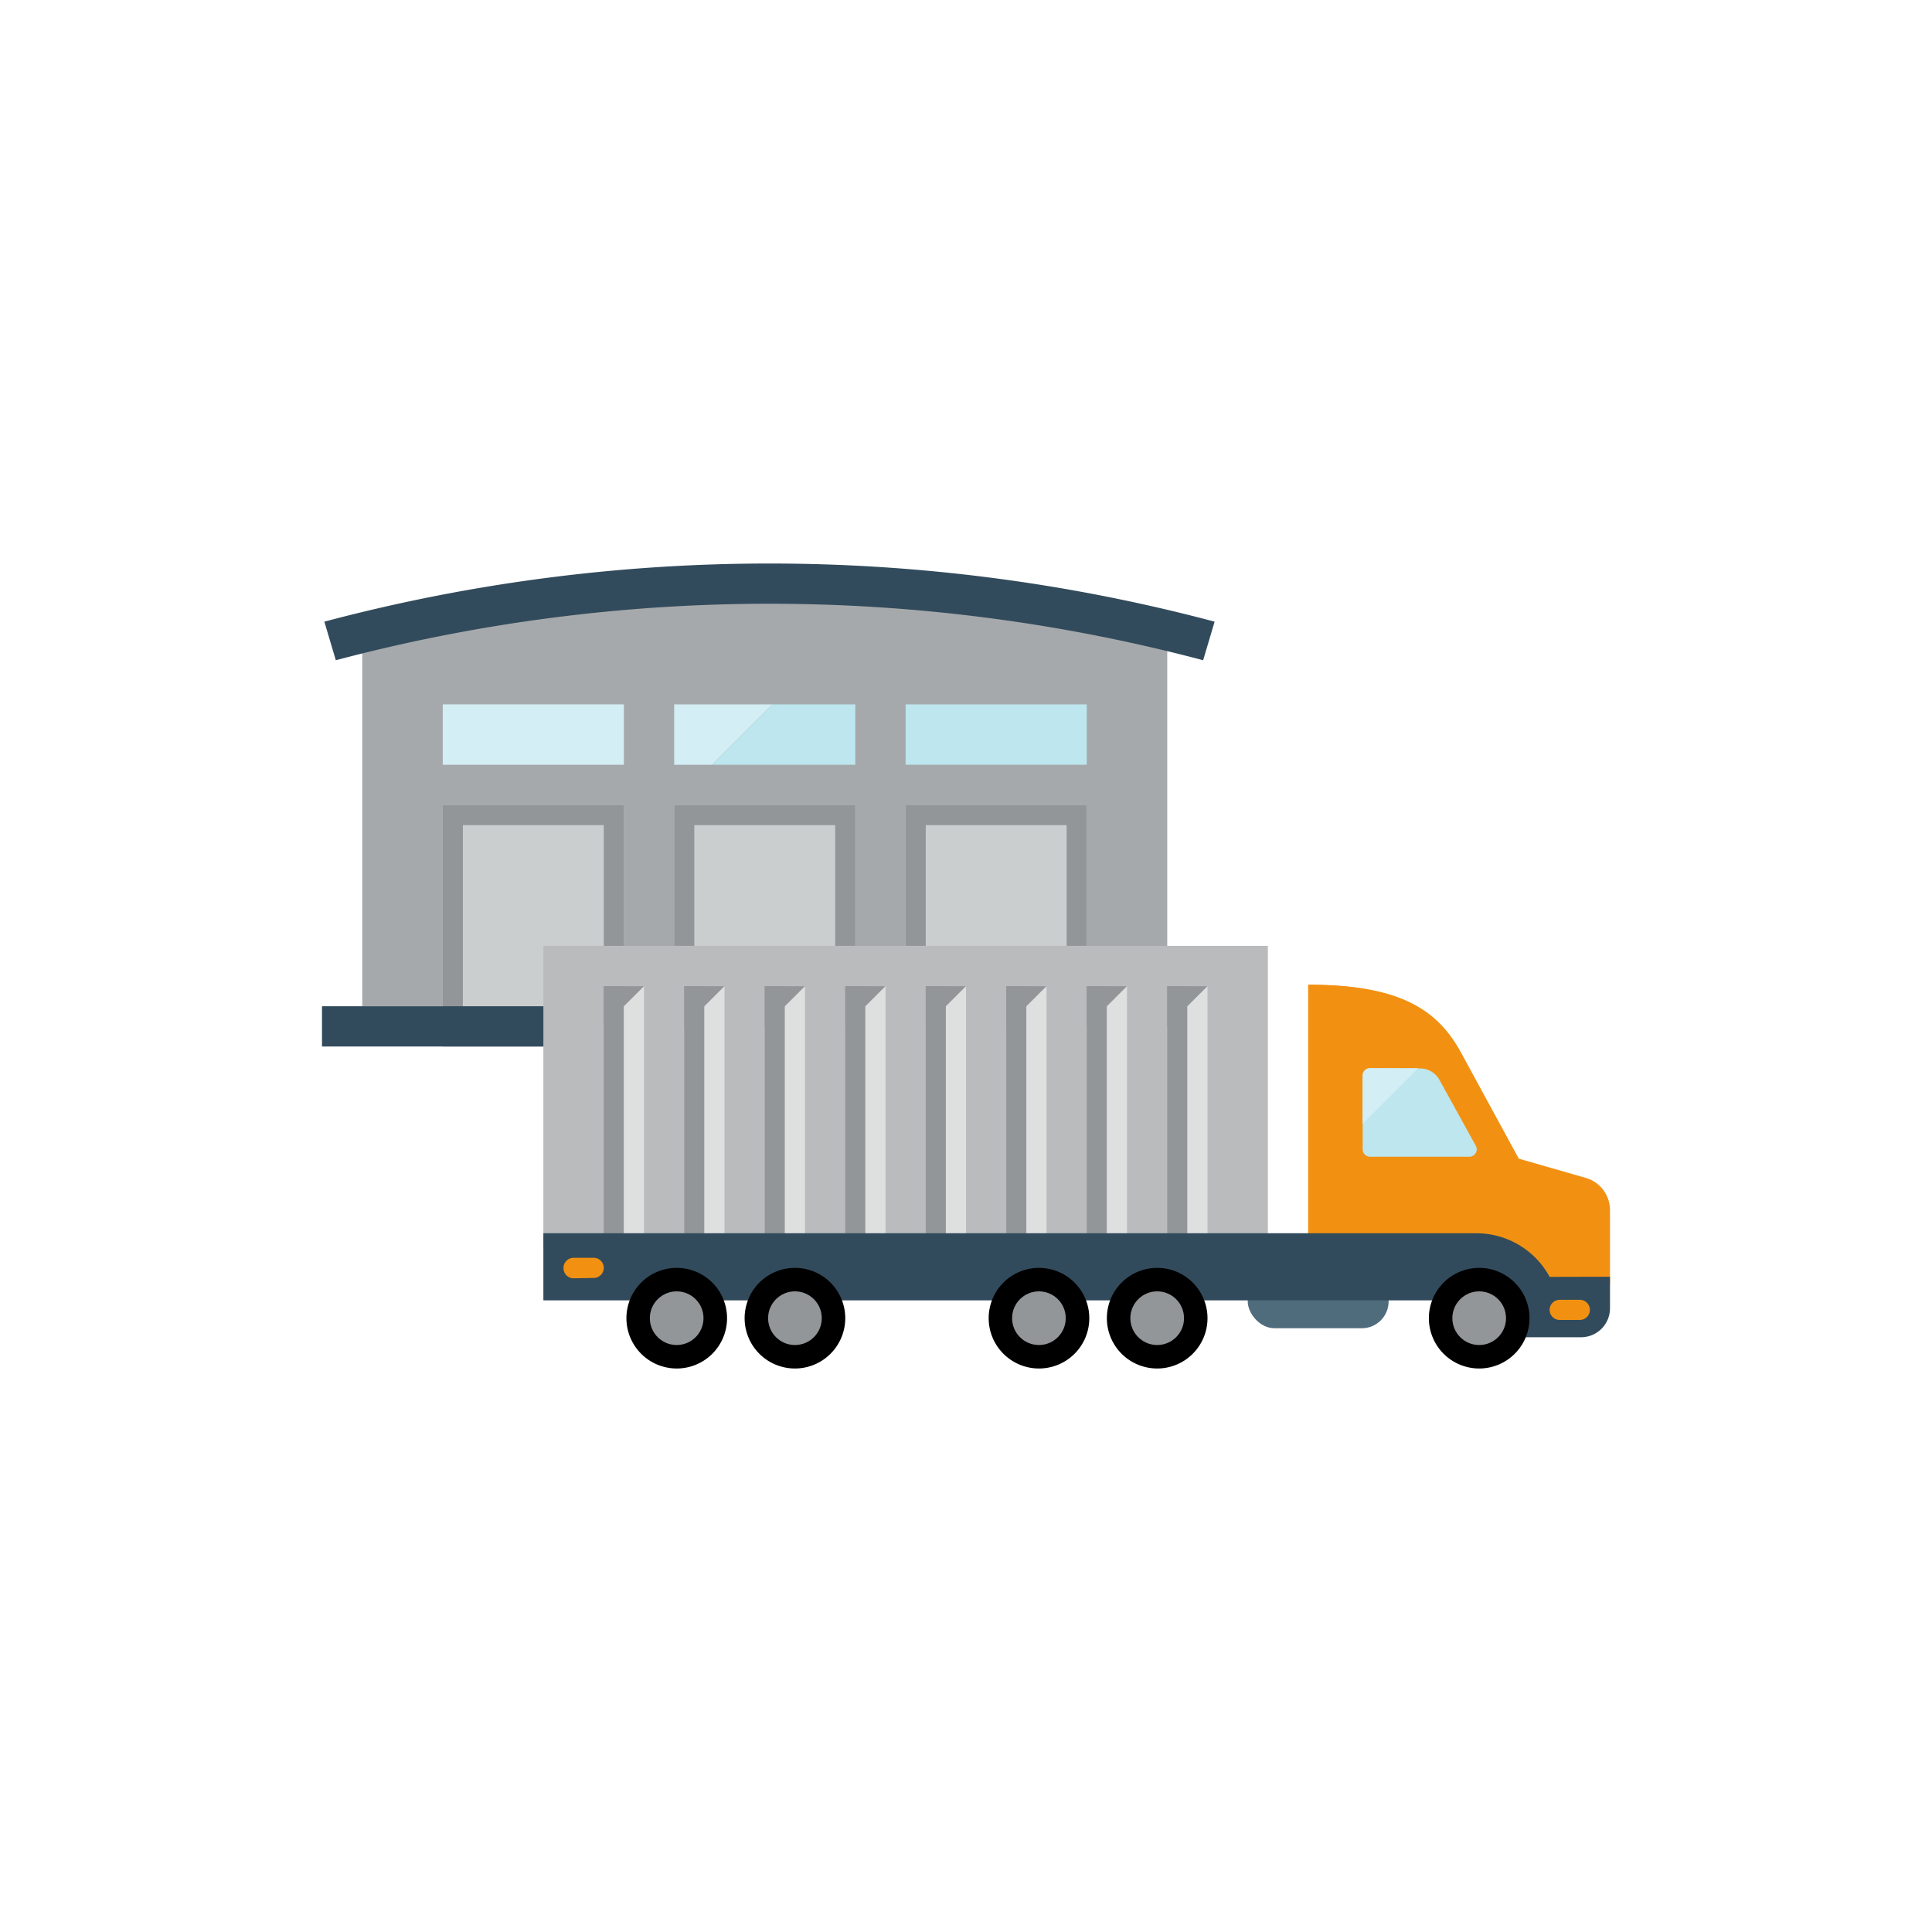 <svg id="Icons" xmlns="http://www.w3.org/2000/svg" viewBox="0 0 288 288"><defs><style>.cls-1{fill:none;}.cls-2{fill:#a6a9ab;}.cls-3{fill:#324b5c;}.cls-4{fill:#cbcece;}.cls-5{fill:#939699;}.cls-6{fill:#d3eef4;}.cls-7{fill:#bde6ee;}.cls-8{fill:#b9bbbd;}.cls-9{fill:#dee0e0;}.cls-10{fill:#4f6c7d;}.cls-11{fill:#f29111;}</style></defs><title>OCIC_Buildings_Operations-Warehouse_detailed</title><rect class="cls-1" width="288" height="288"/><path class="cls-2" d="M174,95.6S151.15,87,114,87s-60,8.6-60,8.6V150H174Z"/><path class="cls-3" d="M179.35,98.42a252.39,252.39,0,0,0-129.29,0l-1.71-5.75a258.32,258.32,0,0,1,132.71,0Z"/><rect class="cls-4" x="66" y="120" width="27" height="36"/><rect class="cls-4" x="100.5" y="120" width="27" height="36"/><rect class="cls-4" x="135" y="120" width="27" height="36"/><path class="cls-5" d="M90,123v30H69V123H90m3-3H66v36H93V120Z"/><path class="cls-5" d="M124.5,123v30h-21V123h21m3-3h-27v36h27V120Z"/><path class="cls-5" d="M159,123v30H138V123h21m3-3H135v36h27V120Z"/><rect class="cls-6" x="66" y="105" width="27" height="9"/><rect class="cls-7" x="135" y="105" width="27" height="9"/><rect class="cls-3" x="48" y="150" width="132" height="6" transform="translate(228 306) rotate(180)"/><polygon class="cls-6" points="100.5 105 100.5 114 106.13 114 115.13 105 100.5 105"/><polygon class="cls-7" points="106.13 114 127.5 114 127.5 105 115.13 105 106.13 114"/><rect class="cls-8" x="81" y="141" width="108" height="45"/><rect class="cls-5" x="90" y="147" width="3" height="39"/><rect class="cls-9" x="93" y="147" width="3" height="39"/><polygon class="cls-5" points="90 153 90 147 96 147 90 153"/><rect class="cls-5" x="102" y="147" width="3" height="39"/><rect class="cls-9" x="105" y="147" width="3" height="39"/><polygon class="cls-5" points="102 153 102 147 108 147 102 153"/><rect class="cls-5" x="114" y="147" width="3" height="39"/><rect class="cls-9" x="117" y="147" width="3" height="39"/><polygon class="cls-5" points="114 153 114 147 120 147 114 153"/><rect class="cls-5" x="126" y="147" width="3" height="39"/><rect class="cls-9" x="129" y="147" width="3" height="39"/><polygon class="cls-5" points="126 153 126 147 132 147 126 153"/><rect class="cls-5" x="138" y="147" width="3" height="39"/><rect class="cls-9" x="141" y="147" width="3" height="39"/><polygon class="cls-5" points="138 153 138 147 144 147 138 153"/><rect class="cls-5" x="150" y="147" width="3" height="39"/><rect class="cls-9" x="153" y="147" width="3" height="39"/><polygon class="cls-5" points="150 153 150 147 156 147 150 153"/><rect class="cls-5" x="162" y="147" width="3" height="39"/><rect class="cls-9" x="165" y="147" width="3" height="39"/><polygon class="cls-5" points="162 153 162 147 168 147 162 153"/><rect class="cls-5" x="174" y="147" width="3" height="39"/><rect class="cls-9" x="177" y="147" width="3" height="39"/><polygon class="cls-5" points="174 153 174 147 180 147 174 153"/><rect class="cls-10" x="186" y="188.06" width="21" height="9.94" rx="4" ry="4"/><path class="cls-11" d="M217.64,156.75c-3.31-5.9-8.56-9.94-22.64-9.94v46h32.58V175Z"/><path class="cls-11" d="M240,180.37a5,5,0,0,0-3.6-4.78l-10-2.87-8.71-16c-3.31-5.9-8.56-9.94-22.64-9.94v46h32.58v-1.31H240Z"/><path class="cls-7" d="M204.23,159.23a1.1,1.1,0,0,0-1.1,1.1v11a1.1,1.1,0,0,0,1.1,1.1H219a1.1,1.1,0,0,0,1-1.63L214.59,161a3.31,3.31,0,0,0-2.91-1.73Z"/><path class="cls-6" d="M203.12,167.52v-7.18a1.1,1.1,0,0,1,1.1-1.1h7.18Z"/><path class="cls-3" d="M231,190.34a12.41,12.41,0,0,0-10.9-6.5H81v10H217.64v5h5v.5h13.07A4.32,4.32,0,0,0,240,195v-4.68Z"/><path class="cls-11" d="M232.5,196.76a1.5,1.5,0,0,1-1.5-1.5h0a1.5,1.5,0,0,1,1.5-1.5h3a1.5,1.5,0,0,1,1.5,1.5h0a1.5,1.5,0,0,1-1.5,1.5Z"/><path class="cls-11" d="M85.5,190.55A1.5,1.5,0,0,1,84,189h0a1.5,1.5,0,0,1,1.5-1.5h3A1.5,1.5,0,0,1,90,189h0a1.5,1.5,0,0,1-1.5,1.5Z"/><path d="M108.38,196.5a7.5,7.5,0,1,1-7.5-7.5A7.5,7.5,0,0,1,108.38,196.5Z"/><circle class="cls-5" cx="100.87" cy="196.5" r="4"/><path d="M126,196.5a7.5,7.5,0,1,1-7.5-7.5A7.5,7.5,0,0,1,126,196.5Z"/><circle class="cls-5" cx="118.5" cy="196.5" r="4"/><path d="M162.38,196.5a7.5,7.5,0,1,1-7.5-7.5A7.5,7.5,0,0,1,162.38,196.5Z"/><circle class="cls-5" cx="154.87" cy="196.5" r="4"/><path d="M180,196.5a7.5,7.5,0,1,1-7.5-7.5A7.5,7.5,0,0,1,180,196.5Z"/><circle class="cls-5" cx="172.5" cy="196.5" r="4"/><path d="M228,196.5a7.5,7.5,0,1,1-7.5-7.5A7.5,7.5,0,0,1,228,196.5Z"/><circle class="cls-5" cx="220.5" cy="196.5" r="4"/></svg>